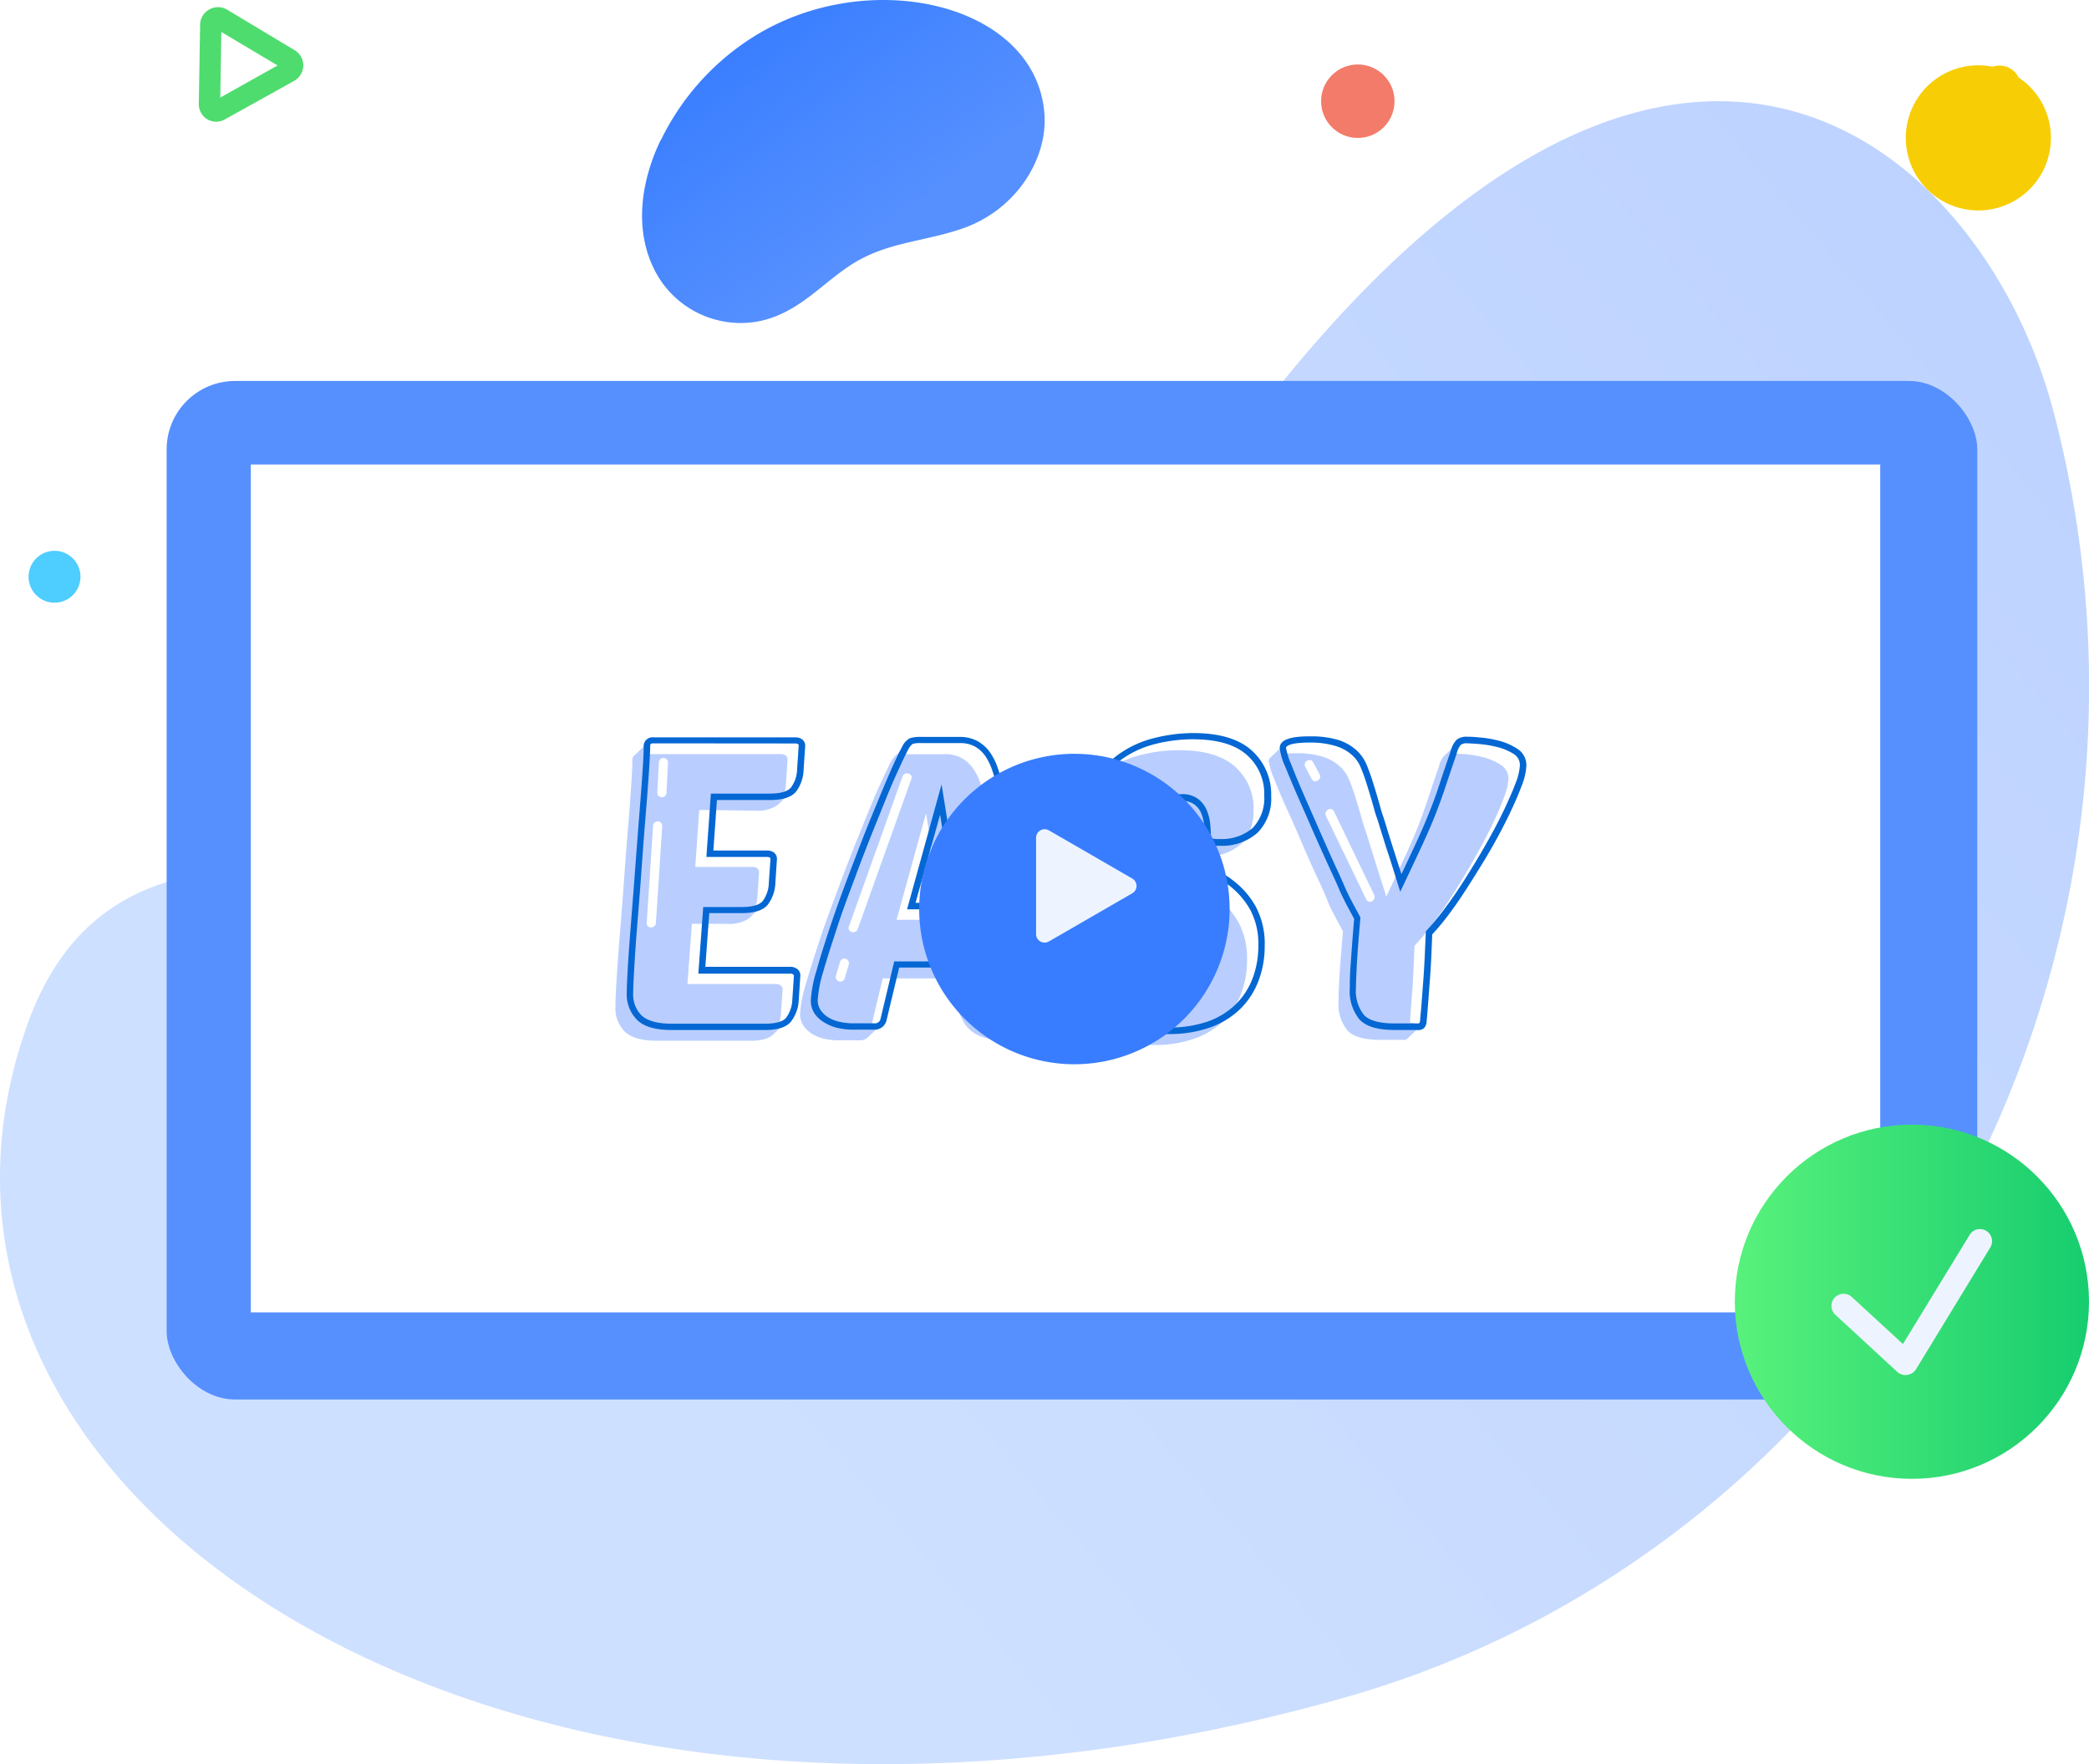 <svg xmlns="http://www.w3.org/2000/svg" xmlns:xlink="http://www.w3.org/1999/xlink" width="302.59" height="255.528" viewBox="0 0 302.59 255.528"><defs><style>.a{fill:url(#a);}.b{fill:url(#b);}.c{fill:#5690ff;}.d{fill:#fff;}.e{fill:#b9ceff;}.f{fill:#0467d3;}.g{fill:#4edc6e;}.h{fill:#f37b6a;}.i{fill:#387dff;}.j{fill:#edf4ff;}.k{fill:#4ecdff;}.l{fill:#f7ce05;}.m{fill:url(#e);}.n{filter:url(#c);}</style><linearGradient id="a" x1="1.043" y1="-0.025" x2="0.262" y2="0.613" gradientUnits="objectBoundingBox"><stop offset="0" stop-color="#b9cfff"/><stop offset="1" stop-color="#cee0ff"/></linearGradient><linearGradient id="b" x1="0.152" y1="0.248" x2="0.592" y2="0.762" gradientUnits="objectBoundingBox"><stop offset="0" stop-color="#387dff"/><stop offset="1" stop-color="#5690ff"/></linearGradient><filter id="c" x="118.138" y="94.18" width="74.968" height="74.968" filterUnits="userSpaceOnUse"><feOffset dy="3" input="SourceAlpha"/><feGaussianBlur stdDeviation="5" result="d"/><feFlood flood-color="#0052e0" flood-opacity="0.502"/><feComposite operator="in" in2="d"/><feComposite in="SourceGraphic"/></filter><linearGradient id="e" y1="0.5" x2="1" y2="0.5" gradientUnits="objectBoundingBox"><stop offset="0" stop-color="#58f17b"/><stop offset="0.1" stop-color="#52ee7a"/><stop offset="0.2" stop-color="#4bea79"/><stop offset="0.3" stop-color="#44e677"/><stop offset="0.4" stop-color="#3ee376"/><stop offset="0.5" stop-color="#37df75"/><stop offset="0.6" stop-color="#31db74"/><stop offset="0.7" stop-color="#2ad872"/><stop offset="0.8" stop-color="#24d471"/><stop offset="0.9" stop-color="#1dd170"/><stop offset="1" stop-color="#16cd6f"/></linearGradient></defs><g transform="translate(-8927.862 -2743.82)"><path class="a" d="M194.761,231.229C74.568,265.274-20.631,203.5,3.869,134,24.592,75.241,114.9,156.9,156.127,84.806,230.26-44.756,285.978,1.623,297.4,44.766a156.642,156.642,0,0,1-14.049,115.267C264.1,195,232.232,220.614,194.761,231.229Z" transform="translate(8927.862 2758.48)"/><path class="b" d="M2.374,20.97c-2.93,6.51-3.42,13.63.08,19.29a14,14,0,0,0,14.74,6.22c5.7-1.29,8.93-5.56,13.43-8.34,5-3.1,10.25-3.12,15.81-5.05,7.83-2.73,12.24-10.08,11.86-16.4-1-16.27-25.7-21.94-42.44-11.18A36.45,36.45,0,0,0,2.794,20.15,5.775,5.775,0,0,0,2.374,20.97Z" transform="translate(9020.866 2743.82)"/><rect class="c" width="262.27" height="147.53" rx="9.91" transform="translate(8952 2799)"/><path class="d" d="M0,0H236.02V122.81H0Z" transform="translate(8964.19 2811.1)"/><path class="d" d="M1.671.326a11.58,11.58,0,0,0,2,14.45c.61.6,1.55-.34.94-.94A10.26,10.26,0,0,1,2.851,1a.661.661,0,1,0-1.14-.67Z" transform="translate(9085.699 2852.484)"/><path class="d" d="M.334,1.233l2.91,1.51c.75.4,1.43-.75.67-1.14L1,.083C.244-.317-.426.833.334,1.233Z" transform="translate(9093.525 2869.437)"/><g transform="translate(-15.73 5.94)"><path class="e" d="M26.185,13.68l.08-.08.08-.08,2.15-2-1,.36a8.13,8.13,0,0,0,.6-3.23,8,8,0,0,0-2.67-6.25Q22.765,0,17.275,0a22.47,22.47,0,0,0-5.65.73,14.6,14.6,0,0,0-5.08,2.4,12.88,12.88,0,0,0-3.69,4.3,13.32,13.32,0,0,0-1.43,6.43,12.12,12.12,0,0,0,1.11,5.55,10.73,10.73,0,0,0,2.81,3.54,14.32,14.32,0,0,0,3.65,2.17c1.31.52,2.53,1,3.66,1.52a12.36,12.36,0,0,1,2.8,1.6,2.85,2.85,0,0,1,1.12,2.34,2.48,2.48,0,0,1-.39,1.41,2.76,2.76,0,0,1-1,.93,4.39,4.39,0,0,1-1.4.5,9.24,9.24,0,0,1-5.21-.56,14.39,14.39,0,0,1-2.72-1.57l-2.07-1.58a3.57,3.57,0,0,0-.81-.49l.31-1.9-2.08,2h0a2.58,2.58,0,0,0-.76,1.39,25,25,0,0,0-.43,5.56,3.25,3.25,0,0,0,1,2.07A10.65,10.65,0,0,0,3.9,40.45a20.53,20.53,0,0,0,4.33,1.61,22,22,0,0,0,5.41.64,17.06,17.06,0,0,0,5.94-.94,11.51,11.51,0,0,0,4.21-2.6,10.85,10.85,0,0,0,2.51-3.92,13.47,13.47,0,0,0,.85-4.82,10.94,10.94,0,0,0-1.2-5.41,12,12,0,0,0-3-3.57A16.82,16.82,0,0,0,19,19.13c-1.42-.58-2.74-1.16-4-1.72a13.88,13.88,0,0,1-3-1.85,3.18,3.18,0,0,1-1.2-2.57,3.58,3.58,0,0,1,1.46-2.95A5.3,5.3,0,0,1,15.6,8.9a3.24,3.24,0,0,1,2.1.61A3.59,3.59,0,0,1,18.815,11a6.37,6.37,0,0,1,.44,1.82c.06.62.09,1.13.09,1.52a1,1,0,0,0,.29.84,2.74,2.74,0,0,0,1.35.21,7.44,7.44,0,0,0,5-1.56h0Z" transform="translate(9097.075 2846.54)"/><path class="e" d="M29.744,43.238h0a10.68,10.68,0,0,1-3.583-.617,4.832,4.832,0,0,1-2.28-1.78A7.8,7.8,0,0,1,22.741,38c-.227-1.048-.42-2.281-.59-3.77H11.971L10.4,40.82l1.309.14-2,1.91h-.05a1.371,1.371,0,0,1-.885.325c-.038,0-.077,0-.115,0H5.548a9.349,9.349,0,0,1-1.917-.2,5.805,5.805,0,0,1-1.78-.671,4.2,4.2,0,0,1-1.32-1.2A2.983,2.983,0,0,1,0,39.33a18.517,18.517,0,0,1,.82-4.21c.565-1.988,1.335-4.348,2.081-6.629.669-2.048,1.455-4.152,2.287-6.379q.261-.7.523-1.4c.928-2.5,1.937-5.083,3-7.69q.26-.638.509-1.253l0-.011c.75-1.847,1.458-3.592,2.147-5.116.861-1.908,1.415-3.12,1.84-3.86a3.622,3.622,0,0,1,.52-.72L15.911,0l-1.08,1.75H21l.165,0a4.805,4.805,0,0,1,2.256.563,5.032,5.032,0,0,1,1.609,1.46,8.6,8.6,0,0,1,1.06,2.08c.262.758.491,1.543.7,2.4,1.521,6.188,2.82,11.44,3.86,15.61,1,4.077,1.8,7.411,2.389,9.91s1,4.374,1.23,5.59c.123.635.211,1.148.27,1.57l.38-.13h1.67l-2.23,2.14a1.92,1.92,0,0,1-1.027.3c-.057,0-.115,0-.172-.008h-3C30.023,43.235,29.883,43.238,29.744,43.238ZM18.25,10.3h0l-4.27,15.44h6.729L18.251,10.3Z" transform="translate(9059.479 2845.37)"/><path class="e" d="M20.259,9.94a5,5,0,0,0,3.25-.83l2.2-2.1-1.19.21a6.28,6.28,0,0,0,.19-1.2l.23-3.45a.7.7,0,0,0-.29-.64A1.22,1.22,0,0,0,24,1.75H4.629L4.789,0l-2,1.91a.58.58,0,0,0-.18.17h0a.92.92,0,0,0-.15.55c0,.66-.05,1.89-.17,3.69s-.27,3.88-.47,6.25-.39,4.91-.58,7.6-.39,5.25-.59,7.67S.3,32.41.179,34.3s-.17,3.22-.17,4a4.78,4.78,0,0,0,1.4,3.69c.94.86,2.5,1.28,4.68,1.28h13.45c1.68,0,2.81-.33,3.4-1l2.06-2-1.21.29a6.58,6.58,0,0,0,.19-1.24l.24-3.45a.72.72,0,0,0-.29-.62,1.16,1.16,0,0,0-.65-.2H10.439l.64-8.72h5.09a5.14,5.14,0,0,0,3.14-.75h0l.07-.07.09-.08,2-2-1.1.2a7,7,0,0,0,.2-1.27l.24-3.45a.69.69,0,0,0-.3-.65,1.16,1.16,0,0,0-.64-.17h-8.3l.58-8.25Z" transform="translate(9032.73 2845.36)"/><path class="e" d="M33.58,3.3a8.82,8.82,0,0,0-2.61-1.11,16.51,16.51,0,0,0-2.75-.44l-1.29-.07L27.5,0,25.42,2a3.12,3.12,0,0,0-.73,1.43c-.71,2.07-1.28,3.77-1.73,5.12s-.93,2.65-1.43,3.91-1.1,2.65-1.79,4.13S18.16,20,17.03,22.38c-.71-2.19-1.25-3.9-1.64-5.15l-.91-2.92c-.21-.7-.38-1.22-.5-1.55s-.22-.68-.32-1-.22-.79-.38-1.34-.41-1.38-.76-2.52c-.27-.85-.56-1.66-.87-2.42a5.57,5.57,0,0,0-1.41-2A6.73,6.73,0,0,0,7.81,2.13a12.84,12.84,0,0,0-3.94-.49H2.56L2.4.2.21,2.28h0A.68.68,0,0,0,0,2.77,10.43,10.43,0,0,0,.79,5.35c.52,1.36,1.18,2.93,2,4.71s1.59,3.61,2.42,5.52,1.59,3.59,2.26,5c.42.94.78,1.72,1,2.34a15.064,15.064,0,0,0,.76,1.64c.23.47.47.91.7,1.34l.82,1.52q-.4,4.68-.53,6.9c-.08,1.49-.11,2.56-.11,3.22a6,6,0,0,0,1.28,4.24c.86.92,2.46,1.37,4.8,1.37H19.4a.91.91,0,0,0,.71-.2l2.08-2-1.71-.3v-.52c.07-1,.16-2.18.26-3.45s.17-2.54.23-3.83.11-2.4.15-3.33a35.33,35.33,0,0,0,2.72-3.31q1.5-2.01,3-4.41c1-1.6,2-3.24,2.95-4.91s1.8-3.27,2.52-4.77,1.3-2.85,1.75-4.06a8.78,8.78,0,0,0,.67-2.81A2.35,2.35,0,0,0,33.58,3.3Z" transform="translate(9127.37 2845.35)"/><path class="f" d="M20.008,42.4H6.558c-2.366,0-4-.461-5-1.41a5.2,5.2,0,0,1-1.55-4c0-.763.056-2.072.17-4,.109-1.835.277-4.016.47-6.47.217-2.759.41-5.265.59-7.66l.092-1.224c.168-2.244.327-4.363.488-6.375.158-1.987.338-4.283.47-6.25.11-1.627.17-2.927.17-3.659A1.27,1.27,0,0,1,3.868.008h20.6a1.654,1.654,0,0,1,.861.24,1.121,1.121,0,0,1,.52,1l-.23,3.489a5.519,5.519,0,0,1-1.059,3.091c-.669.848-1.929,1.26-3.85,1.26h-7.64l-.52,7.31h7.82a1.7,1.7,0,0,1,.87.24,1.133,1.133,0,0,1,.52,1l-.23,3.479a5.526,5.526,0,0,1-1.07,3.091c-.658.848-1.914,1.26-3.84,1.26H11.958l-.571,7.78H23.748a1.56,1.56,0,0,1,.91.29,1.145,1.145,0,0,1,.49,1l-.229,3.479a5.538,5.538,0,0,1-1.07,3.091C23.2,41.976,21.94,42.4,20.008,42.4ZM3.868.878c-.4,0-.47.107-.47.409,0,.671-.057,1.853-.18,3.72-.141,2.131-.3,4.179-.471,6.26-.184,2.2-.369,4.611-.58,7.6-.176,2.494-.369,5-.59,7.671-.191,2.311-.346,4.481-.46,6.449-.119,2.055-.18,3.238-.18,4a4.291,4.291,0,0,0,1.25,3.34c.851.77,2.321,1.16,4.37,1.16h13.45c1.595,0,2.641-.3,3.11-.9a4.7,4.7,0,0,0,.869-2.58l.23-3.45a.2.2,0,0,0-.1-.2.552.552,0,0,0-.344-.121h-13.4l.71-9.65h5.53c1.6,0,2.643-.3,3.11-.9a4.623,4.623,0,0,0,.86-2.58l.239-3.45s0-.18-.07-.22a.768.768,0,0,0-.38-.1h-8.83l.65-9.18h8.51c1.591,0,2.637-.306,3.109-.91a4.584,4.584,0,0,0,.87-2.579l.23-3.451s0-.171-.07-.21a.764.764,0,0,0-.4-.11Z" transform="translate(9034.372 2844.672)"/><path class="f" d="M30.229,42.464a11.277,11.277,0,0,1-3.8-.657,5.342,5.342,0,0,1-2.479-2,8.321,8.321,0,0,1-1.211-3c-.2-.929-.389-2.073-.55-3.4H12.8l-1.85,7.71a1.74,1.74,0,0,1-1.68,1.293c-.037,0-.074,0-.11,0h-3.1a10.177,10.177,0,0,1-2-.21,6.252,6.252,0,0,1-1.93-.73,4.714,4.714,0,0,1-1.51-1.28A3.42,3.42,0,0,1,0,38.138,18.34,18.34,0,0,1,.841,33.8c.491-1.786,1.132-3.84,2.08-6.66.77-2.292,1.692-4.843,2.82-7.8l.275-.722c.933-2.446,1.814-4.756,2.725-6.968l.17-.413c.936-2.275,1.745-4.241,2.5-5.977.766-1.762,1.41-3.114,1.86-3.91a2.478,2.478,0,0,1,1.09-1.16A4.854,4.854,0,0,1,15.7,0c.088,0,.178,0,.265.007h5.549l.175,0a5.28,5.28,0,0,1,2.486.623,5.54,5.54,0,0,1,1.76,1.59,8.827,8.827,0,0,1,1.11,2.19,25.045,25.045,0,0,1,.72,2.45c1.442,5.838,2.741,11.09,3.86,15.61.466,1.941.892,3.689,1.268,5.23.438,1.795.816,3.345,1.132,4.69.586,2.491,1,4.375,1.23,5.6a16.289,16.289,0,0,1,.36,2.6,1.732,1.732,0,0,1-.57,1.48,2.279,2.279,0,0,1-1.285.395c-.045,0-.09,0-.135,0h-3C30.491,42.462,30.359,42.464,30.229,42.464Zm.4-.937h3a1.452,1.452,0,0,0,.91-.2c.129-.089.2-.352.2-.74a15.186,15.186,0,0,0-.339-2.42c-.231-1.214-.642-3.088-1.22-5.57-.542-2.327-1.3-5.476-2.4-9.91L26.922,7.078a22.307,22.307,0,0,0-.69-2.361,8.207,8.207,0,0,0-1-2A4.574,4.574,0,0,0,23.772,1.4a4.392,4.392,0,0,0-2.036-.5q-.082,0-.164,0h-5.55c-.091-.007-.184-.01-.276-.01a3.878,3.878,0,0,0-.994.13,1.994,1.994,0,0,0-.609.76c-.362.625-.965,1.921-1.821,3.81-.7,1.537-1.437,3.37-2.221,5.311l0,.008-.425,1.051c-1.141,2.816-2.122,5.328-3,7.68l-.4,1.076c-.877,2.342-1.706,4.554-2.4,6.684l-.223.687C2.95,30.23,2.29,32.258,1.8,34.007A17.769,17.769,0,0,0,1,38.1a2.493,2.493,0,0,0,.439,1.51,3.851,3.851,0,0,0,1.17,1.07,5.27,5.27,0,0,0,1.641.61,9.112,9.112,0,0,0,1.84.2h3.1a.82.82,0,0,0,.9-.61l1.99-8.36h11v.42c.144,1.322.339,2.577.58,3.73a7.56,7.56,0,0,0,1.07,2.67,4.443,4.443,0,0,0,2.07,1.61,10.381,10.381,0,0,0,3.443.587C30.373,41.534,30.5,41.532,30.632,41.527Zm-8.8-16.549h-7.89l5-18.1,2.89,18.1Zm-3.1-13.711h0l-3.56,12.77h5.56l-2-12.77Z" transform="translate(9061.039 2844.613)"/><path class="f" d="M14.409,43.6l-.263,0h-.181a22,22,0,0,1-5.349-.66,21.173,21.173,0,0,1-4.43-1.65,11,11,0,0,1-3-2.2A3.629,3.629,0,0,1,.016,36.7a24.685,24.685,0,0,1,.45-5.67c.346-1.327,1.039-2,2.06-2a3.359,3.359,0,0,1,2,.8c.722.567,1.4,1.08,2.07,1.571a13.5,13.5,0,0,0,2.63,1.53,8.155,8.155,0,0,0,3.227.662l.183,0h.055a7.787,7.787,0,0,0,1.466-.14,3.844,3.844,0,0,0,1.26-.44,2.5,2.5,0,0,0,.83-.78,1.99,1.99,0,0,0,.3-1.15,2.371,2.371,0,0,0-.93-2,12.287,12.287,0,0,0-2.7-1.54c-1.34-.58-2.5-1.063-3.65-1.52A14.751,14.751,0,0,1,5.5,23.79a11.3,11.3,0,0,1-2.93-3.69,12.711,12.711,0,0,1-1.16-5.77A13.8,13.8,0,0,1,2.9,7.68a13.579,13.579,0,0,1,3.82-4.46A15,15,0,0,1,11.957.75,23.451,23.451,0,0,1,17.716,0c3.769,0,6.618.848,8.47,2.52a8.513,8.513,0,0,1,2.821,6.61,7.012,7.012,0,0,1-2,5.331,7.727,7.727,0,0,1-5.044,1.875c-.161,0-.325-.005-.485-.015-.1.01-.2.015-.295.015a3.015,3.015,0,0,1-1.315-.3,1.419,1.419,0,0,1-.49-1.23,10.792,10.792,0,0,0-.08-1.48,6.562,6.562,0,0,0-.41-1.68,3.105,3.105,0,0,0-1-1.3,2.831,2.831,0,0,0-1.634-.516c-.062,0-.124,0-.186.006h-.075a4.8,4.8,0,0,0-2.925,1,3.116,3.116,0,0,0-1.28,2.58,2.727,2.727,0,0,0,1,2.22A13.747,13.747,0,0,0,15.7,17.41c1.26.583,2.579,1.159,3.919,1.71a16.715,16.715,0,0,1,4.06,2.38,12.183,12.183,0,0,1,3.13,3.7,11.449,11.449,0,0,1,1.26,5.64,13.953,13.953,0,0,1-.88,5,11.247,11.247,0,0,1-2.62,4.081,11.876,11.876,0,0,1-4.379,2.71A17.645,17.645,0,0,1,14.409,43.6Zm-.263-.951h0q.163,0,.325,0a16.825,16.825,0,0,0,5.445-.9,11.161,11.161,0,0,0,4-2.5,10.49,10.49,0,0,0,2.41-3.75,13.187,13.187,0,0,0,.82-4.659,10.528,10.528,0,0,0-1.14-5.18,11.6,11.6,0,0,0-2.89-3.43,15.87,15.87,0,0,0-3.84-2.24c-1.381-.569-2.726-1.155-4-1.74a14.864,14.864,0,0,1-3.11-1.9,3.685,3.685,0,0,1-1.37-2.94,4.072,4.072,0,0,1,1.64-3.32,5.829,5.829,0,0,1,3.585-1.24h.036c.067,0,.134-.005.2-.005a3.718,3.718,0,0,1,2.2.725,4.1,4.1,0,0,1,1.25,1.68,7,7,0,0,1,.47,1.94c.06.634.09,1.162.09,1.57,0,.28.035.439.1.46a2.381,2.381,0,0,0,1.069.12c.158.011.318.017.477.017a6.879,6.879,0,0,0,4.414-1.606A6.22,6.22,0,0,0,28,9.09a7.472,7.472,0,0,0-2.51-5.91C23.815,1.667,21.174.9,17.636.9a22.321,22.321,0,0,0-5.52.71,14.2,14.2,0,0,0-4.93,2.32,12.682,12.682,0,0,0-3.55,4.15,12.883,12.883,0,0,0-1.381,6.21,11.829,11.829,0,0,0,1.06,5.34,10.321,10.321,0,0,0,2.69,3.39,13.83,13.83,0,0,0,3.53,2.1l.227.09c1.218.483,2.369.94,3.443,1.43a13.353,13.353,0,0,1,2.91,1.67,3.332,3.332,0,0,1,1.291,2.71,2.89,2.89,0,0,1-.46,1.65,3.266,3.266,0,0,1-1.15,1.09,4.819,4.819,0,0,1-1.55.55,9.543,9.543,0,0,1-1.69.16H12.4a9.129,9.129,0,0,1-3.638-.751,15.043,15.043,0,0,1-2.811-1.63l-.673-.508C4.776,31.2,4.3,30.84,3.876,30.51a2.435,2.435,0,0,0-1.37-.6c-.223,0-.81,0-1.16,1.35A24.662,24.662,0,0,0,.927,36.7a2.826,2.826,0,0,0,.93,1.76,10.3,10.3,0,0,0,2.77,2,20.253,20.253,0,0,0,4.22,1.57,21.653,21.653,0,0,0,5.146.621Z" transform="translate(9098.714 2844.06)"/><path class="f" d="M20.075,42.552a1.339,1.339,0,0,1-.215-.017H16.7c-2.506,0-4.188-.5-5.141-1.52a6.446,6.446,0,0,1-1.409-4.56c0-.662,0-1.769.11-3.24q.042-.556.091-1.264c.1-1.367.228-3.236.43-5.516-.195-.356-.373-.689-.531-.982l-.007-.013-.212-.395-.044-.082c-.2-.374-.452-.841-.665-1.278l-.1-.2c-.206-.418-.439-.892-.672-1.46-.226-.552-.513-1.171-.846-1.889L7.7,20.123l-.2-.428c-.674-1.471-1.434-3.153-2.26-5L2.82,9.175C2.163,7.693,1.528,6.19.82,4.445A9.054,9.054,0,0,1,0,1.7C0,.181,2.5,0,4.38,0c.12,0,.241,0,.361,0A13.571,13.571,0,0,1,8.48.525a7.152,7.152,0,0,1,2.59,1.45,5.9,5.9,0,0,1,1.52,2.15c.322.775.621,1.6.89,2.461.282.894.5,1.615.654,2.141l0,.014.112.375.381,1.35c.09.339.2.675.31,1l.033.1c.11.33.277.828.467,1.47.17.574.4,1.309.695,2.239l.215.682c.09.282.189.593.3.931.269.846.6,1.9.983,3.068.9-1.9,1.625-3.449,2.209-4.72.642-1.387,1.237-2.767,1.77-4.1.62-1.548,1.061-2.748,1.43-3.89.385-1.19.875-2.634,1.5-4.462l.224-.658a3.532,3.532,0,0,1,.87-1.64A2.284,2.284,0,0,1,26.967.049c.054,0,.109,0,.163.006a15.5,15.5,0,0,1,1.641.09,16.679,16.679,0,0,1,2.83.45,8.972,8.972,0,0,1,2.75,1.17A2.82,2.82,0,0,1,35.73,4.2a9.12,9.12,0,0,1-.7,3c-.444,1.2-1.043,2.586-1.78,4.11-.771,1.6-1.619,3.207-2.52,4.79-.944,1.661-1.98,3.308-2.982,4.9l-.018.028c-1.147,1.824-2.1,3.235-3,4.44a34.029,34.029,0,0,1-2.641,3.22l-.13,3.17c-.06,1.287-.141,2.579-.24,3.84l-.26,3.45c-.077.97-.139,1.743-.18,2.14a1.7,1.7,0,0,1-.339.941A1.341,1.341,0,0,1,20.075,42.552ZM4.633.9Q4.5.9,4.36.9C1.007.9.91,1.587.91,1.665a10,10,0,0,0,.761,2.4c.54,1.4,1.2,2.976,1.949,4.69l2.43,5.53.189.428c.774,1.749,1.442,3.26,2.061,4.573.461,1.007.795,1.753,1.05,2.35.29.677.553,1.216.75,1.61.21.418.439.853.7,1.329l.82,1.53.06.121v.139c-.29,3.336-.455,5.522-.52,6.881-.072,1.5-.12,2.538-.12,3.19a5.6,5.6,0,0,0,1.16,3.92c.756.816,2.256,1.229,4.46,1.229h3.21a.766.766,0,0,0,.36-.049,1.233,1.233,0,0,0,.11-.42c0-.207.031-.514.073-.939.032-.32.072-.718.107-1.171l.26-3.451c.087-1.1.158-2.277.229-3.82l.16-3.5.121-.13a35.756,35.756,0,0,0,2.679-3.261c.948-1.251,1.929-2.687,3-4.389,1.173-1.866,2.108-3.42,2.939-4.891,1.021-1.8,1.838-3.351,2.5-4.739.755-1.584,1.324-2.893,1.74-4a8.4,8.4,0,0,0,.641-2.65,1.884,1.884,0,0,0-.95-1.651,8,8,0,0,0-2.46-1A15.726,15.726,0,0,0,28.71,1.1c-.84-.059-1.387-.09-1.58-.09a1.374,1.374,0,0,0-.9.22,2.868,2.868,0,0,0-.58,1.21c-.764,2.239-1.353,4-1.73,5.13-.411,1.232-.882,2.521-1.44,3.94s-1.248,2.951-1.79,4.14c-.6,1.306-1.4,2.99-2.321,4.939l-.409.861-.5,1.059-.36-1.12c-.678-2.215-1.214-3.9-1.64-5.15l-.91-2.92c-.24-.8-.382-1.243-.49-1.54s-.216-.642-.329-1.049l-.381-1.34c-.153-.554-.434-1.46-.76-2.51-.27-.863-.56-1.664-.86-2.381a4.881,4.881,0,0,0-1.29-1.82,6.208,6.208,0,0,0-2.26-1.25A12.275,12.275,0,0,0,4.633.9Z" transform="translate(9128.96 2844.535)"/><path class="d" d="M7.812.452.042,22.2c-.29.81,1,1.16,1.28.36L9.092.812C9.382,0,8.092-.348,7.812.452Z" transform="translate(9066.508 2849.898)"/><path class="d" d="M.614.489l-.59,2a.663.663,0,0,0,1.28.35l.59-2A.663.663,0,0,0,.614.489Z" transform="translate(9064.646 2876.731)"/><path class="d" d="M.087,1l.93,1.75c.4.75,1.55.08,1.15-.67L1.227.328C.827-.422-.323.248.087,1Z" transform="translate(9132.573 2847.962)"/><path class="d" d="M.073,1.009l5.84,12.11c.37.77,1.51.1,1.14-.67L1.223.339c-.38-.77-1.52-.09-1.15.67Z" transform="translate(9135.587 2855.051)"/><path class="d" d="M.23.637,0,5.068a.666.666,0,0,0,1.33,0L1.56.637A.666.666,0,0,0,.23.637Z" transform="translate(9038.8 2847.663)"/><path class="d" d="M.922.637,0,14.727c-.06.86,1.27.85,1.33,0L2.252.637A.666.666,0,0,0,.922.637Z" transform="translate(9037.268 2856.843)"/></g><path class="g" d="M2.531,16.594a2.6,2.6,0,0,1-1.32-.36A2.57,2.57,0,0,1,0,13.994l.19-11.46A2.534,2.534,0,0,1,1.5.345a2.565,2.565,0,0,1,2.569,0l9.82,5.89a2.569,2.569,0,0,1-.07,4.44l-10,5.56A2.566,2.566,0,0,1,2.531,16.594Zm.73-13-.15,9.5,8.3-4.649Z" transform="translate(8956.659 2744.856)"/><circle class="h" cx="5.32" cy="5.32" r="5.32" transform="translate(9119.22 2753.16)"/><g transform="translate(-15.416 1.724)"><g class="n" transform="matrix(1, 0, 0, 1, 8943.28, 2742.1)"><path class="i" d="M22.484,0A22.484,22.484,0,1,1,0,22.484,22.484,22.484,0,0,1,22.484,0Z" transform="translate(133.14 106.18)"/></g><path class="j" d="M13.931,7.143a1.232,1.232,0,0,1,0,2.138L7.894,12.768,1.852,16.26A1.236,1.236,0,0,1,0,15.191V1.233A1.236,1.236,0,0,1,1.852.164L7.894,3.652Z" transform="translate(9093.354 2862.205)"/></g><circle class="k" cx="3.76" cy="3.76" r="3.76" transform="translate(8932 2823.6)"/><path class="l" d="M10.55,21.081h-.009a10.512,10.512,0,1,1,.009,0Zm0-17.941a3.066,3.066,0,1,1,0,.04Z" transform="translate(9203.88 2753.22)"/><circle class="m" cx="25.652" cy="25.652" r="25.652" transform="translate(9179.147 2906.718)"/><path class="j" d="M10.67,21.14a1.724,1.724,0,0,1-1.183-.467L.565,12.443A1.755,1.755,0,1,1,2.944,9.864l7.374,6.785L20.028.76a1.754,1.754,0,0,1,2.992,1.821l-10.8,17.71a1.754,1.754,0,0,1-1.256.825,1.578,1.578,0,0,1-.291.024Z" transform="translate(9193.183 2921.847)"/></g></svg>